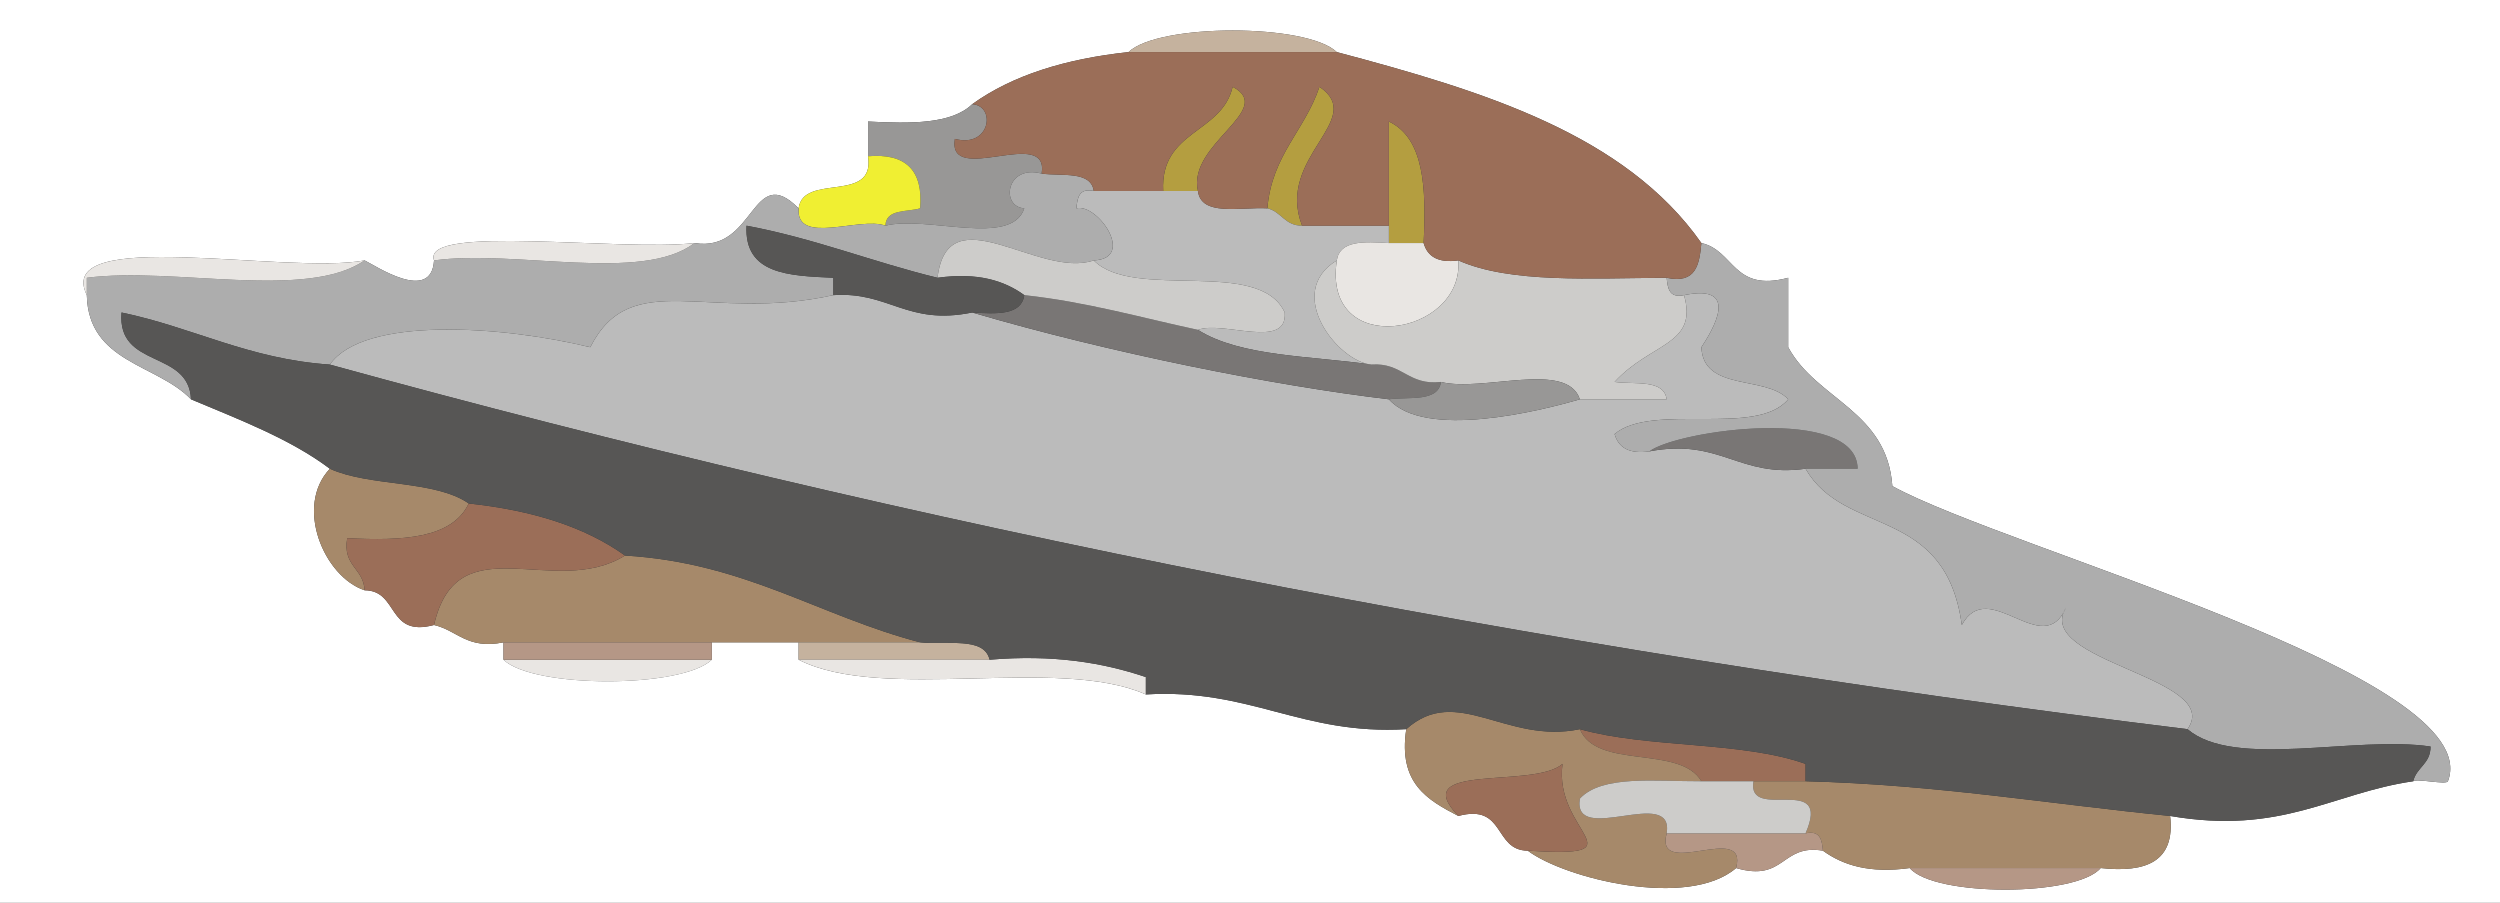 <?xml version="1.0" encoding="iso-8859-1"?>
<!-- Generator: Adobe Illustrator 13.0.2, SVG Export Plug-In . SVG Version: 6.00 Build 14948)  -->
<!DOCTYPE svg PUBLIC "-//W3C//DTD SVG 1.1//EN" "http://www.w3.org/Graphics/SVG/1.1/DTD/svg11.dtd">
<svg version="1.1" id="Layer_1" xmlns="http://www.w3.org/2000/svg" xmlns:xlink="http://www.w3.org/1999/xlink" x="0px" y="0px"
	 width="144px" height="52px" viewBox="0 0 144 52" style="enable-background:new 0 0 144 52;" xml:space="preserve">
<rect x="0" y="0" width="144" height="52" fill="#333333" stroke="none"/>
<g>
	<g>
		<path style="fill-rule:evenodd;clip-rule:evenodd;fill:#B49E40;" d="M73,12c0.261-3.073,2.17-4.497,3-7
			c2.782,1.888-2.55,4.038-1,8C73.997,13.003,73.81,12.19,73,12z"/>
		<path style="fill-rule:evenodd;clip-rule:evenodd;fill:#B49E40;" d="M80,13c0-2,0-4,0-6c2.035,0.965,2.16,3.84,2,7
			c-0.667,0-1.333,0-2,0C80,13.667,80,13.333,80,13z"/>
		<path style="fill-rule:evenodd;clip-rule:evenodd;fill:#E9E6E3;" d="M29,38c4,0,8,0,12,0C39.275,39.658,30.725,39.658,29,38z"/>
		<path style="fill-rule:evenodd;clip-rule:evenodd;fill:#FFFFFF;" d="M0,52C0,34.667,0,17.333,0,0c48,0,96,0,144,0
			c0,17.333,0,34.667,0,52C96,52,48,52,0,52z M139,45c0.222-0.171,1.915,0.223,2,0c2.32-6.052-25.344-13.342-32-17
			c-0.309-4.358-4.365-4.968-6-8c0-1.333,0-2.667,0-4c-3.19,0.857-3.093-1.574-5-2C93.6,7.733,85.425,5.241,77,3
			c-1.725-1.658-10.275-1.658-12,0c-3.612,0.388-6.673,1.327-9,3c-1.182,1.151-3.535,1.132-6,1c0,0.667,0,1.333,0,2
			c0.428,2.762-3.728,0.938-4,3c-2.711-2.727-2.489,2.586-6,2c-4.198,0.499-15.729-1.103-15,1c-0.15,2.487-3.386,0.292-4,0
			c-4.508,0.85-17.957-1.99-16,2c0.095,3.905,4.042,3.958,6,6c2.816,1.184,5.717,2.283,8,4c-2.044,2.163-0.344,6.22,2,7
			c1.987,0.013,1.271,2.729,4,2c1.352,0.314,1.91,1.424,4,1c0,0.333,0,0.667,0,1c1.725,1.658,10.275,1.658,12,0c0-0.333,0-0.667,0-1
			c1.667,0,3.333,0,5,0c0,0.333,0,0.667,0,1c4.859,2.474,14.919-0.252,20,2c6.026-0.359,8.974,2.359,15,2
			c-0.475,3.141,1.247,4.086,3,5c2.729-0.729,2.013,1.987,4,2c2.117,1.593,9.23,3.378,12,1c2.826,0.826,2.591-1.409,5-1
			c1.161,0.839,2.681,1.319,5,1c1.4,1.657,9.6,1.657,11,0c2.615,0.282,4.302-0.365,4-3C131.442,48.109,134.34,45.673,139,45z"/>
		<path style="fill-rule:evenodd;clip-rule:evenodd;fill:#B49E40;" d="M67,11c-0.178-3.511,3.378-3.289,4-6
			c2.522,1.317-2.622,3.283-2,6C68.333,11,67.667,11,67,11z"/>
		<path style="fill-rule:evenodd;clip-rule:evenodd;fill:#989796;" d="M50,9c0-0.667,0-1.333,0-2c2.465,0.132,4.818,0.151,6-1
			c1.386,0.09,1.051,2.55-1,2c-0.451,2.784,5.451-0.784,5,2c-2.051-0.55-2.386,1.91-1,2c-0.745,2.255-5.609,0.391-8,1
			c0.027-0.973,1.224-0.776,2-1C53.182,9.818,52.182,8.818,50,9z"/>
		<path style="fill-rule:evenodd;clip-rule:evenodd;fill:#F0EF32;" d="M46,12c0.272-2.062,4.428-0.238,4-3
			c2.182-0.182,3.182,0.818,3,3c-0.776,0.224-1.973,0.027-2,1C49.547,12.453,45.832,14.168,46,12z"/>
		<path style="fill-rule:evenodd;clip-rule:evenodd;fill:#BBBBBB;" d="M63,15c2.448-0.111,0.212-3.306-1-3
			c0.057-0.61,0.149-1.184,1-1c1.333,0,2.667,0,4,0c0.667,0,1.333,0,2,0c0.186,1.481,2.417,0.917,4,1c0.81,0.19,0.997,1.003,2,1
			c1.667,0,3.333,0,5,0c0,0.333,0,0.667,0,1c-1.419-0.086-2.832-0.165-3,1c-3.062,1.857,0.062,5.843,2,6
			c-3.491-0.508-7.55-0.45-10-2c1.453-0.547,5.169,1.168,5-1C72.534,14.8,65.323,17.344,63,15z"/>
		<path style="fill-rule:evenodd;clip-rule:evenodd;fill:#ADADAD;" d="M40,14c3.511,0.586,3.289-4.727,6-2
			c-0.168,2.168,3.547,0.453,5,1c2.391-0.609,7.255,1.255,8-1c-1.386-0.09-1.051-2.55,1-2c1.177,0.157,2.838-0.172,3,1
			c-0.851-0.184-0.943,0.39-1,1c1.212-0.306,3.448,2.889,1,3c-3.167,1.083-8.403-3.88-9,1c-3.752-0.914-7.069-2.264-11-3
			c-0.145,2.812,2.449,2.884,5,3c0,0.333,0,0.667,0,1c-7.189,1.595-11.626-1.683-14,3c-5.042-1.233-13.043-1.802-15,1
			c-4.683-0.317-7.862-2.138-12-3c-0.264,3.264,3.88,2.12,4,5c-1.958-2.042-5.905-2.095-6-6c0-0.333,0-0.667,0-1
			c5.017-0.65,12.644,1.311,16-1c0.614,0.292,3.85,2.487,4,0C29.686,14.353,36.975,16.308,40,14z"/>
		<path style="fill-rule:evenodd;clip-rule:evenodd;fill:#BBBBBB;" d="M19,21c1.957-2.802,9.958-2.233,15-1
			c2.374-4.683,6.811-1.405,14-3c3.22-0.22,4.231,1.769,8,1c7.894,2.32,17.358,4.208,24,5c2.055,2.312,8.636,0.693,11,0
			c1.667,0,3.333,0,5,0c-0.161-1.172-1.823-0.843-3-1c2.107-2.293,4.824-2.106,4-5c3.327-0.689,1.611,2.067,1,3
			c0.102,2.565,3.727,1.607,5,3c-1.812,2.189-7.83,0.17-10,2c0.221,0.779,0.838,1.163,2,1c4.118-0.785,5.132,1.535,9,1
			c2.263,3.938,8.045,2.075,9,9c1.553-2.863,4.666,2.083,6-1c-1.92,3.119,9.117,4.02,7,7C87.998,37.336,52.451,30.216,19,21z"/>
		<path style="fill-rule:evenodd;clip-rule:evenodd;fill:#797675;" d="M59,17c3.607,0.393,6.706,1.294,10,2
			c2.45,1.55,6.509,1.492,10,2c1.794-0.127,2.109,1.224,4,1c-0.161,1.172-1.823,0.843-3,1c-6.642-0.792-16.106-2.68-24-5
			C57.419,18.086,58.832,18.165,59,17z"/>
		<path style="fill-rule:evenodd;clip-rule:evenodd;fill:#A6896A;" d="M19,27c2.288,1.045,6.032,0.635,8,2
			c-0.965,2.035-3.84,2.16-7,2c-0.282,1.615,0.945,1.722,1,3C18.656,33.22,16.956,29.163,19,27z"/>
		<path style="fill-rule:evenodd;clip-rule:evenodd;fill:#A6896A;" d="M36,32c6.921,0.412,11.182,3.484,17,5c-2.333,0-4.667,0-7,0
			c-1.667,0-3.333,0-5,0c-4,0-8,0-12,0c-2.09,0.424-2.648-0.686-4-1C26.345,30.12,31.903,34.541,36,32z"/>
		<path style="fill-rule:evenodd;clip-rule:evenodd;fill:#9B6E58;" d="M91,42c3.9,1.1,9.313,0.687,13,2c0,0.333,0,0.667,0,1
			c-1,0-2,0-3,0s-2,0-3,0C96.771,42.896,91.979,44.354,91,42z"/>
		<path style="fill-rule:evenodd;clip-rule:evenodd;fill:#A6896A;" d="M81,42c2.919-2.625,5.762,0.889,10,0
			c0.979,2.354,5.771,0.896,7,3c-2.656,0.011-5.711-0.378-7,1c-0.45,2.784,5.45-0.784,5,2c-0.716,2.716,4.716-0.716,4,2
			c-2.77,2.378-9.883,0.593-12-1c6.662,0.412,1.469-1.024,2-5c-1.657,1.466-9.001-0.119-6,3C82.247,46.086,80.525,45.141,81,42z"/>
		<path style="fill-rule:evenodd;clip-rule:evenodd;fill:#A6896A;" d="M101,45c1,0,2,0,3,0c7.475,0.191,14.024,1.309,21,2
			c0.302,2.635-1.385,3.282-4,3c-3.667,0-7.333,0-11,0c-2.319,0.319-3.839-0.161-5-1c-0.057-0.61-0.149-1.184-1-1
			C105.555,44.445,100.604,47.396,101,45z"/>
		<path style="fill-rule:evenodd;clip-rule:evenodd;fill:#B59786;" d="M96,48c2.667,0,5.333,0,8,0c0.851-0.184,0.943,0.39,1,1
			c-2.409-0.409-2.174,1.826-5,1C100.716,47.284,95.284,50.716,96,48z"/>
		<path style="fill-rule:evenodd;clip-rule:evenodd;fill:#C5B29E;" d="M65,3c1.725-1.658,10.275-1.658,12,0C73,3,69,3,65,3z"/>
		<path style="fill-rule:evenodd;clip-rule:evenodd;fill:#E9E6E3;" d="M25,15c-0.729-2.103,10.802-0.501,15-1
			C36.975,16.308,29.686,14.353,25,15z"/>
		<path style="fill-rule:evenodd;clip-rule:evenodd;fill:#E9E6E3;" d="M5,17c-1.957-3.99,11.492-1.15,16-2
			c-3.356,2.311-10.983,0.35-16,1C5,16.333,5,16.667,5,17z"/>
		<path style="fill-rule:evenodd;clip-rule:evenodd;fill:#E9E6E3;" d="M77,15c0.168-1.165,1.581-1.086,3-1c0.667,0,1.333,0,2,0
			c0.221,0.779,0.838,1.163,2,1C84.325,19.371,76.142,20.715,77,15z"/>
		<path style="fill-rule:evenodd;clip-rule:evenodd;fill:#CDCCCA;" d="M84,15c3.003,1.331,7.65,1.017,12,1
			c0.057,0.61,0.149,1.184,1,1c0.824,2.894-1.893,2.707-4,5c1.177,0.157,2.839-0.172,3,1c-1.667,0-3.333,0-5,0
			c-0.745-2.255-5.609-0.391-8-1c-1.891,0.224-2.206-1.127-4-1c-1.938-0.157-5.062-4.143-2-6C76.142,20.715,84.325,19.371,84,15z"/>
		<path style="fill-rule:evenodd;clip-rule:evenodd;fill:#CDCCCA;" d="M69,19c-3.294-0.706-6.393-1.607-10-2
			c-1.161-0.839-2.681-1.319-5-1c0.597-4.88,5.833,0.083,9-1c2.323,2.344,9.534-0.2,11,3C74.169,20.168,70.453,18.453,69,19z"/>
		<path style="fill-rule:evenodd;clip-rule:evenodd;fill:#989796;" d="M83,22c2.391,0.609,7.255-1.255,8,1
			c-2.364,0.693-8.945,2.312-11,0C81.177,22.843,82.839,23.172,83,22z"/>
		<path style="fill-rule:evenodd;clip-rule:evenodd;fill:#797675;" d="M95,26c1.616-1.225,11.96-2.67,12,1c-1,0-2,0-3,0
			C100.132,27.535,99.118,25.215,95,26z"/>
		<path style="fill-rule:evenodd;clip-rule:evenodd;fill:#9B6E58;" d="M27,29c3.612,0.388,6.673,1.327,9,3
			c-4.097,2.541-9.655-1.88-11,4c-2.729,0.729-2.013-1.987-4-2c-0.055-1.278-1.282-1.385-1-3C23.16,31.16,26.035,31.035,27,29z"/>
		<path style="fill-rule:evenodd;clip-rule:evenodd;fill:#C5B29E;" d="M46,37c2.333,0,4.667,0,7,0c1.496,0.171,3.69-0.357,4,1
			c-3.667,0-7.333,0-11,0C46,37.667,46,37.333,46,37z"/>
		<path style="fill-rule:evenodd;clip-rule:evenodd;fill:#E9E6E3;" d="M57,38c3.643-0.309,6.508,0.159,9,1c0,0.333,0,0.667,0,1
			c-5.081-2.252-15.141,0.474-20-2C49.667,38,53.333,38,57,38z"/>
		<path style="fill-rule:evenodd;clip-rule:evenodd;fill:#CDCCCA;" d="M104,48c-2.667,0-5.333,0-8,0c0.45-2.784-5.45,0.784-5-2
			c1.289-1.378,4.344-0.989,7-1c1,0,2,0,3,0C100.604,47.396,105.555,44.445,104,48z"/>
		<path style="fill-rule:evenodd;clip-rule:evenodd;fill:#9B6E58;" d="M88,49c-1.987-0.013-1.271-2.729-4-2
			c-3.001-3.119,4.343-1.534,6-3C89.469,47.976,94.662,49.412,88,49z"/>
		<path style="fill-rule:evenodd;clip-rule:evenodd;fill:#B59786;" d="M110,50c3.667,0,7.333,0,11,0
			C119.6,51.657,111.4,51.657,110,50z"/>
		<path style="fill-rule:evenodd;clip-rule:evenodd;fill:#ADADAD;" d="M98,14c1.907,0.426,1.81,2.857,5,2c0,1.333,0,2.667,0,4
			c1.635,3.032,5.691,3.642,6,8c6.656,3.658,34.32,10.948,32,17c-0.085,0.223-1.778-0.171-2,0c0.19-0.81,1.003-0.997,1-2
			c-4.355-0.645-11.305,1.305-14-1c2.117-2.98-8.92-3.881-7-7c-1.334,3.083-4.447-1.863-6,1c-0.955-6.925-6.737-5.062-9-9
			c1,0,2,0,3,0c-0.04-3.67-10.384-2.225-12-1c-1.162,0.163-1.779-0.221-2-1c2.17-1.83,8.188,0.189,10-2
			c-1.273-1.393-4.898-0.435-5-3c0.611-0.933,2.327-3.689-1-3c-0.851,0.184-0.943-0.39-1-1C97.701,16.368,97.887,15.22,98,14z"/>
		<path style="fill-rule:evenodd;clip-rule:evenodd;fill:#B59786;" d="M29,37c4,0,8,0,12,0c0,0.333,0,0.667,0,1c-4,0-8,0-12,0
			C29,37.667,29,37.333,29,37z"/>
		<path style="fill-rule:evenodd;clip-rule:evenodd;fill:#9B6E58;" d="M56,6c2.327-1.673,5.388-2.612,9-3c4,0,8,0,12,0
			c8.425,2.241,16.6,4.733,21,11c-0.113,1.22-0.299,2.368-2,2c-4.35,0.017-8.997,0.331-12-1c-1.162,0.163-1.779-0.221-2-1
			c0.16-3.16,0.035-6.035-2-7c0,2,0,4,0,6c-1.667,0-3.333,0-5,0c-1.55-3.962,3.782-6.112,1-8c-0.83,2.503-2.739,3.927-3,7
			c-1.583-0.083-3.814,0.481-4-1c-0.622-2.717,4.522-4.683,2-6c-0.622,2.711-4.178,2.489-4,6c-1.333,0-2.667,0-4,0
			c-0.162-1.172-1.823-0.843-3-1c0.451-2.784-5.451,0.784-5-2C57.051,8.55,57.386,6.09,56,6z"/>
		<path style="fill-rule:evenodd;clip-rule:evenodd;fill:#575655;" d="M48,17c0-0.333,0-0.667,0-1c-2.551-0.116-5.145-0.188-5-3
			c3.931,0.736,7.248,2.086,11,3c2.319-0.319,3.839,0.161,5,1c-0.168,1.165-1.581,1.086-3,1C52.231,18.769,51.22,16.78,48,17z"/>
		<path style="fill-rule:evenodd;clip-rule:evenodd;fill:#575655;" d="M11,23c-0.12-2.88-4.264-1.736-4-5
			c4.138,0.862,7.317,2.683,12,3c33.451,9.216,68.998,16.336,107,21c2.695,2.305,9.645,0.355,14,1c0.003,1.003-0.81,1.19-1,2
			c-4.66,0.673-7.558,3.109-14,2c-6.976-0.691-13.525-1.809-21-2c0-0.333,0-0.667,0-1c-3.687-1.313-9.1-0.9-13-2
			c-4.238,0.889-7.081-2.625-10,0c-6.026,0.359-8.974-2.359-15-2c0-0.333,0-0.667,0-1c-2.492-0.841-5.357-1.309-9-1
			c-0.31-1.357-2.504-0.829-4-1c-5.818-1.516-10.079-4.588-17-5c-2.327-1.673-5.388-2.612-9-3c-1.968-1.365-5.712-0.955-8-2
			C16.717,25.283,13.816,24.184,11,23z"/>
	</g>
</g>
</svg>
